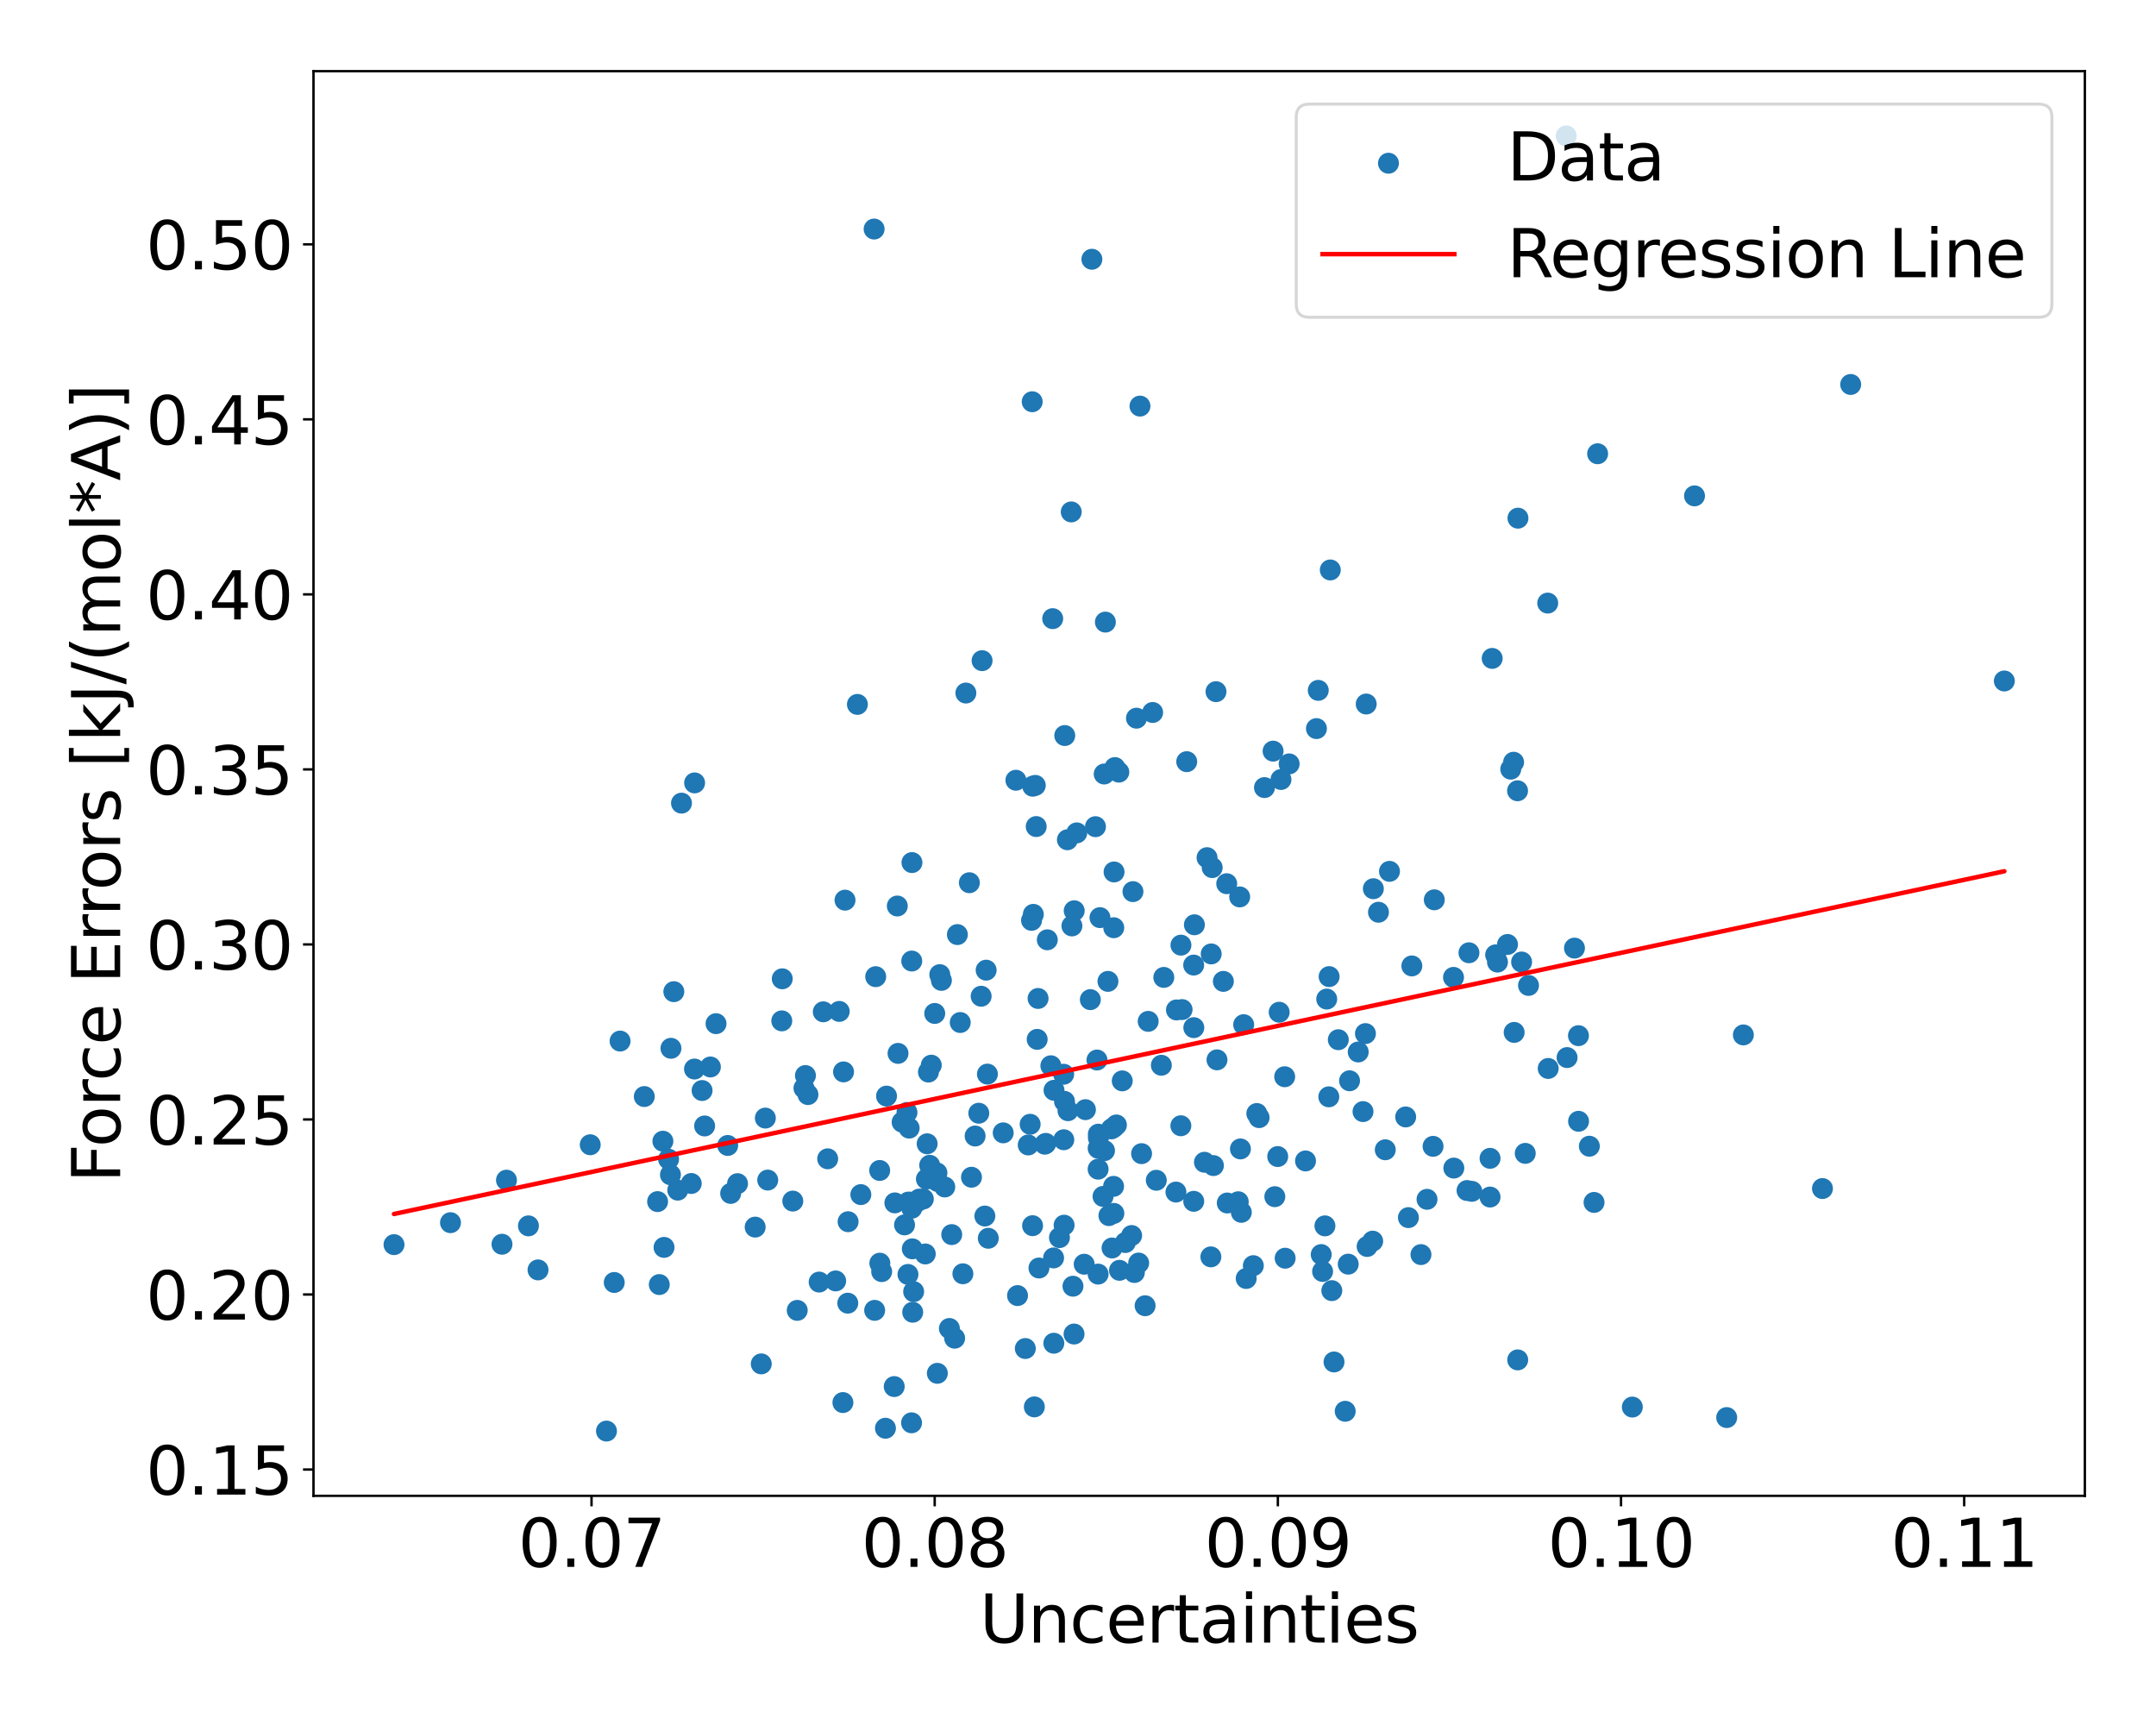 <?xml version="1.0" encoding="utf-8" standalone="no"?>
<!DOCTYPE svg PUBLIC "-//W3C//DTD SVG 1.1//EN"
  "http://www.w3.org/Graphics/SVG/1.1/DTD/svg11.dtd">
<svg xmlns:xlink="http://www.w3.org/1999/xlink" width="720pt" height="576pt" viewBox="0 0 720 576" xmlns="http://www.w3.org/2000/svg" version="1.1">
 <defs>
  <style type="text/css">*{stroke-linejoin: round; stroke-linecap: butt}</style>
 </defs>
 <g id="figure_1">
  <g id="patch_1">
   <path d="M 0 576 
L 720 576 
L 720 0 
L 0 0 
z
" style="fill: #ffffff"/>
  </g>
  <g id="axes_1">
   <g id="patch_2">
    <path d="M 104.69 499.48 
L 696.24 499.48 
L 696.24 23.76 
L 104.69 23.76 
z
" style="fill: #ffffff"/>
   </g>
   <g id="PathCollection_1">
    <defs>
     <path id="me9b51598b0" d="M 0 3 
C 0.796 3 1.559 2.684 2.121 2.121 
C 2.684 1.559 3 0.796 3 0 
C 3 -0.796 2.684 -1.559 2.121 -2.121 
C 1.559 -2.684 0.796 -3 0 -3 
C -0.796 -3 -1.559 -2.684 -2.121 -2.121 
C -2.684 -1.559 -3 -0.796 -3 0 
C -3 0.796 -2.684 1.559 -2.121 2.121 
C -1.559 2.684 -0.796 3 0 3 
z
" style="stroke: #1f77b4"/>
    </defs>
    <g clip-path="url(#p1fabcf90d8)">
     <use xlink:href="#me9b51598b0" x="223.898" y="392.262" style="fill: #1f77b4; stroke: #1f77b4"/>
     <use xlink:href="#me9b51598b0" x="339.26" y="260.534" style="fill: #1f77b4; stroke: #1f77b4"/>
     <use xlink:href="#me9b51598b0" x="295.697" y="476.909" style="fill: #1f77b4; stroke: #1f77b4"/>
     <use xlink:href="#me9b51598b0" x="387.834" y="355.704" style="fill: #1f77b4; stroke: #1f77b4"/>
     <use xlink:href="#me9b51598b0" x="398.631" y="322.253" style="fill: #1f77b4; stroke: #1f77b4"/>
     <use xlink:href="#me9b51598b0" x="281.702" y="357.919" style="fill: #1f77b4; stroke: #1f77b4"/>
     <use xlink:href="#me9b51598b0" x="455.182" y="371.178" style="fill: #1f77b4; stroke: #1f77b4"/>
     <use xlink:href="#me9b51598b0" x="485.405" y="326.358" style="fill: #1f77b4; stroke: #1f77b4"/>
     <use xlink:href="#me9b51598b0" x="453.58" y="351.27" style="fill: #1f77b4; stroke: #1f77b4"/>
     <use xlink:href="#me9b51598b0" x="304.551" y="288.027" style="fill: #1f77b4; stroke: #1f77b4"/>
     <use xlink:href="#me9b51598b0" x="276.404" y="386.942" style="fill: #1f77b4; stroke: #1f77b4"/>
     <use xlink:href="#me9b51598b0" x="281.49" y="468.334" style="fill: #1f77b4; stroke: #1f77b4"/>
     <use xlink:href="#me9b51598b0" x="344.831" y="409.273" style="fill: #1f77b4; stroke: #1f77b4"/>
     <use xlink:href="#me9b51598b0" x="283.119" y="435.145" style="fill: #1f77b4; stroke: #1f77b4"/>
     <use xlink:href="#me9b51598b0" x="425.729" y="399.586" style="fill: #1f77b4; stroke: #1f77b4"/>
     <use xlink:href="#me9b51598b0" x="362.063" y="422.142" style="fill: #1f77b4; stroke: #1f77b4"/>
     <use xlink:href="#me9b51598b0" x="409.663" y="295.08" style="fill: #1f77b4; stroke: #1f77b4"/>
     <use xlink:href="#me9b51598b0" x="304.417" y="475.096" style="fill: #1f77b4; stroke: #1f77b4"/>
     <use xlink:href="#me9b51598b0" x="237.242" y="356.277" style="fill: #1f77b4; stroke: #1f77b4"/>
     <use xlink:href="#me9b51598b0" x="409.845" y="401.697" style="fill: #1f77b4; stroke: #1f77b4"/>
     <use xlink:href="#me9b51598b0" x="234.464" y="364.141" style="fill: #1f77b4; stroke: #1f77b4"/>
     <use xlink:href="#me9b51598b0" x="371.941" y="309.78" style="fill: #1f77b4; stroke: #1f77b4"/>
     <use xlink:href="#me9b51598b0" x="221.377" y="381.065" style="fill: #1f77b4; stroke: #1f77b4"/>
     <use xlink:href="#me9b51598b0" x="306.958" y="400.395" style="fill: #1f77b4; stroke: #1f77b4"/>
     <use xlink:href="#me9b51598b0" x="304.797" y="438.174" style="fill: #1f77b4; stroke: #1f77b4"/>
     <use xlink:href="#me9b51598b0" x="311.001" y="355.679" style="fill: #1f77b4; stroke: #1f77b4"/>
     <use xlink:href="#me9b51598b0" x="364.639" y="86.568" style="fill: #1f77b4; stroke: #1f77b4"/>
     <use xlink:href="#me9b51598b0" x="150.444" y="408.267" style="fill: #1f77b4; stroke: #1f77b4"/>
     <use xlink:href="#me9b51598b0" x="460.344" y="304.61" style="fill: #1f77b4; stroke: #1f77b4"/>
     <use xlink:href="#me9b51598b0" x="303.213" y="425.549" style="fill: #1f77b4; stroke: #1f77b4"/>
     <use xlink:href="#me9b51598b0" x="366.72" y="425.437" style="fill: #1f77b4; stroke: #1f77b4"/>
     <use xlink:href="#me9b51598b0" x="503.431" y="315.37" style="fill: #1f77b4; stroke: #1f77b4"/>
     <use xlink:href="#me9b51598b0" x="328.895" y="406.051" style="fill: #1f77b4; stroke: #1f77b4"/>
     <use xlink:href="#me9b51598b0" x="315.509" y="396.35" style="fill: #1f77b4; stroke: #1f77b4"/>
     <use xlink:href="#me9b51598b0" x="254.227" y="455.419" style="fill: #1f77b4; stroke: #1f77b4"/>
     <use xlink:href="#me9b51598b0" x="396.31" y="254.331" style="fill: #1f77b4; stroke: #1f77b4"/>
     <use xlink:href="#me9b51598b0" x="269.819" y="365.493" style="fill: #1f77b4; stroke: #1f77b4"/>
     <use xlink:href="#me9b51598b0" x="282.197" y="300.574" style="fill: #1f77b4; stroke: #1f77b4"/>
     <use xlink:href="#me9b51598b0" x="296.06" y="366.003" style="fill: #1f77b4; stroke: #1f77b4"/>
     <use xlink:href="#me9b51598b0" x="268.482" y="363.343" style="fill: #1f77b4; stroke: #1f77b4"/>
     <use xlink:href="#me9b51598b0" x="357.745" y="170.935" style="fill: #1f77b4; stroke: #1f77b4"/>
     <use xlink:href="#me9b51598b0" x="345.077" y="305.314" style="fill: #1f77b4; stroke: #1f77b4"/>
     <use xlink:href="#me9b51598b0" x="370" y="327.694" style="fill: #1f77b4; stroke: #1f77b4"/>
     <use xlink:href="#me9b51598b0" x="255.591" y="373.344" style="fill: #1f77b4; stroke: #1f77b4"/>
     <use xlink:href="#me9b51598b0" x="374.777" y="360.916" style="fill: #1f77b4; stroke: #1f77b4"/>
     <use xlink:href="#me9b51598b0" x="527.164" y="374.414" style="fill: #1f77b4; stroke: #1f77b4"/>
     <use xlink:href="#me9b51598b0" x="319.718" y="312.067" style="fill: #1f77b4; stroke: #1f77b4"/>
     <use xlink:href="#me9b51598b0" x="342.406" y="450.29" style="fill: #1f77b4; stroke: #1f77b4"/>
     <use xlink:href="#me9b51598b0" x="449.235" y="471.245" style="fill: #1f77b4; stroke: #1f77b4"/>
     <use xlink:href="#me9b51598b0" x="430.513" y="255.075" style="fill: #1f77b4; stroke: #1f77b4"/>
     <use xlink:href="#me9b51598b0" x="355.36" y="409.105" style="fill: #1f77b4; stroke: #1f77b4"/>
     <use xlink:href="#me9b51598b0" x="264.755" y="401.058" style="fill: #1f77b4; stroke: #1f77b4"/>
     <use xlink:href="#me9b51598b0" x="532.335" y="401.506" style="fill: #1f77b4; stroke: #1f77b4"/>
     <use xlink:href="#me9b51598b0" x="292.44" y="326.123" style="fill: #1f77b4; stroke: #1f77b4"/>
     <use xlink:href="#me9b51598b0" x="450.244" y="422.118" style="fill: #1f77b4; stroke: #1f77b4"/>
     <use xlink:href="#me9b51598b0" x="527.126" y="345.822" style="fill: #1f77b4; stroke: #1f77b4"/>
     <use xlink:href="#me9b51598b0" x="349.248" y="381.792" style="fill: #1f77b4; stroke: #1f77b4"/>
     <use xlink:href="#me9b51598b0" x="230.847" y="395.185" style="fill: #1f77b4; stroke: #1f77b4"/>
     <use xlink:href="#me9b51598b0" x="406.084" y="230.959" style="fill: #1f77b4; stroke: #1f77b4"/>
     <use xlink:href="#me9b51598b0" x="366.719" y="390.403" style="fill: #1f77b4; stroke: #1f77b4"/>
     <use xlink:href="#me9b51598b0" x="309" y="418.715" style="fill: #1f77b4; stroke: #1f77b4"/>
     <use xlink:href="#me9b51598b0" x="394.759" y="337.112" style="fill: #1f77b4; stroke: #1f77b4"/>
     <use xlink:href="#me9b51598b0" x="398.675" y="343.145" style="fill: #1f77b4; stroke: #1f77b4"/>
     <use xlink:href="#me9b51598b0" x="303.614" y="376.692" style="fill: #1f77b4; stroke: #1f77b4"/>
     <use xlink:href="#me9b51598b0" x="404.812" y="289.706" style="fill: #1f77b4; stroke: #1f77b4"/>
     <use xlink:href="#me9b51598b0" x="261.079" y="340.879" style="fill: #1f77b4; stroke: #1f77b4"/>
     <use xlink:href="#me9b51598b0" x="304.664" y="416.999" style="fill: #1f77b4; stroke: #1f77b4"/>
     <use xlink:href="#me9b51598b0" x="356.458" y="280.408" style="fill: #1f77b4; stroke: #1f77b4"/>
     <use xlink:href="#me9b51598b0" x="398.649" y="401.133" style="fill: #1f77b4; stroke: #1f77b4"/>
     <use xlink:href="#me9b51598b0" x="355.578" y="245.607" style="fill: #1f77b4; stroke: #1f77b4"/>
     <use xlink:href="#me9b51598b0" x="523.328" y="353.138" style="fill: #1f77b4; stroke: #1f77b4"/>
     <use xlink:href="#me9b51598b0" x="392.711" y="398.047" style="fill: #1f77b4; stroke: #1f77b4"/>
     <use xlink:href="#me9b51598b0" x="309.375" y="393.701" style="fill: #1f77b4; stroke: #1f77b4"/>
     <use xlink:href="#me9b51598b0" x="371.978" y="405.17" style="fill: #1f77b4; stroke: #1f77b4"/>
     <use xlink:href="#me9b51598b0" x="464.023" y="290.954" style="fill: #1f77b4; stroke: #1f77b4"/>
     <use xlink:href="#me9b51598b0" x="243.024" y="382.483" style="fill: #1f77b4; stroke: #1f77b4"/>
     <use xlink:href="#me9b51598b0" x="365.839" y="276.037" style="fill: #1f77b4; stroke: #1f77b4"/>
     <use xlink:href="#me9b51598b0" x="329.747" y="358.657" style="fill: #1f77b4; stroke: #1f77b4"/>
     <use xlink:href="#me9b51598b0" x="287.478" y="398.894" style="fill: #1f77b4; stroke: #1f77b4"/>
     <use xlink:href="#me9b51598b0" x="312.896" y="391.654" style="fill: #1f77b4; stroke: #1f77b4"/>
     <use xlink:href="#me9b51598b0" x="408.543" y="327.695" style="fill: #1f77b4; stroke: #1f77b4"/>
     <use xlink:href="#me9b51598b0" x="426.694" y="386.186" style="fill: #1f77b4; stroke: #1f77b4"/>
     <use xlink:href="#me9b51598b0" x="304.497" y="403.446" style="fill: #1f77b4; stroke: #1f77b4"/>
     <use xlink:href="#me9b51598b0" x="358.735" y="304.116" style="fill: #1f77b4; stroke: #1f77b4"/>
     <use xlink:href="#me9b51598b0" x="293.774" y="390.832" style="fill: #1f77b4; stroke: #1f77b4"/>
     <use xlink:href="#me9b51598b0" x="330.042" y="413.477" style="fill: #1f77b4; stroke: #1f77b4"/>
     <use xlink:href="#me9b51598b0" x="373.854" y="424.175" style="fill: #1f77b4; stroke: #1f77b4"/>
     <use xlink:href="#me9b51598b0" x="462.615" y="383.926" style="fill: #1f77b4; stroke: #1f77b4"/>
     <use xlink:href="#me9b51598b0" x="500.09" y="321.256" style="fill: #1f77b4; stroke: #1f77b4"/>
     <use xlink:href="#me9b51598b0" x="414.543" y="404.814" style="fill: #1f77b4; stroke: #1f77b4"/>
     <use xlink:href="#me9b51598b0" x="427.187" y="337.995" style="fill: #1f77b4; stroke: #1f77b4"/>
     <use xlink:href="#me9b51598b0" x="345.42" y="469.777" style="fill: #1f77b4; stroke: #1f77b4"/>
     <use xlink:href="#me9b51598b0" x="335.024" y="378.27" style="fill: #1f77b4; stroke: #1f77b4"/>
     <use xlink:href="#me9b51598b0" x="366.792" y="378.712" style="fill: #1f77b4; stroke: #1f77b4"/>
     <use xlink:href="#me9b51598b0" x="384.925" y="237.906" style="fill: #1f77b4; stroke: #1f77b4"/>
     <use xlink:href="#me9b51598b0" x="344.485" y="307.318" style="fill: #1f77b4; stroke: #1f77b4"/>
     <use xlink:href="#me9b51598b0" x="369.145" y="207.729" style="fill: #1f77b4; stroke: #1f77b4"/>
     <use xlink:href="#me9b51598b0" x="418.554" y="422.622" style="fill: #1f77b4; stroke: #1f77b4"/>
     <use xlink:href="#me9b51598b0" x="382.414" y="436.003" style="fill: #1f77b4; stroke: #1f77b4"/>
     <use xlink:href="#me9b51598b0" x="380.257" y="421.747" style="fill: #1f77b4; stroke: #1f77b4"/>
     <use xlink:href="#me9b51598b0" x="618.04" y="128.381" style="fill: #1f77b4; stroke: #1f77b4"/>
     <use xlink:href="#me9b51598b0" x="497.603" y="386.781" style="fill: #1f77b4; stroke: #1f77b4"/>
     <use xlink:href="#me9b51598b0" x="362.483" y="370.527" style="fill: #1f77b4; stroke: #1f77b4"/>
     <use xlink:href="#me9b51598b0" x="422.273" y="262.983" style="fill: #1f77b4; stroke: #1f77b4"/>
     <use xlink:href="#me9b51598b0" x="413.514" y="401.279" style="fill: #1f77b4; stroke: #1f77b4"/>
     <use xlink:href="#me9b51598b0" x="425.152" y="250.812" style="fill: #1f77b4; stroke: #1f77b4"/>
     <use xlink:href="#me9b51598b0" x="314.384" y="327.363" style="fill: #1f77b4; stroke: #1f77b4"/>
     <use xlink:href="#me9b51598b0" x="371.984" y="376.44" style="fill: #1f77b4; stroke: #1f77b4"/>
     <use xlink:href="#me9b51598b0" x="357.967" y="309.176" style="fill: #1f77b4; stroke: #1f77b4"/>
     <use xlink:href="#me9b51598b0" x="304.114" y="401.437" style="fill: #1f77b4; stroke: #1f77b4"/>
     <use xlink:href="#me9b51598b0" x="413.996" y="299.491" style="fill: #1f77b4; stroke: #1f77b4"/>
     <use xlink:href="#me9b51598b0" x="291.914" y="76.479" style="fill: #1f77b4; stroke: #1f77b4"/>
     <use xlink:href="#me9b51598b0" x="442.462" y="409.334" style="fill: #1f77b4; stroke: #1f77b4"/>
     <use xlink:href="#me9b51598b0" x="576.634" y="473.342" style="fill: #1f77b4; stroke: #1f77b4"/>
     <use xlink:href="#me9b51598b0" x="372.043" y="291.157" style="fill: #1f77b4; stroke: #1f77b4"/>
     <use xlink:href="#me9b51598b0" x="224.068" y="350.041" style="fill: #1f77b4; stroke: #1f77b4"/>
     <use xlink:href="#me9b51598b0" x="167.643" y="415.467" style="fill: #1f77b4; stroke: #1f77b4"/>
     <use xlink:href="#me9b51598b0" x="371.157" y="376.953" style="fill: #1f77b4; stroke: #1f77b4"/>
     <use xlink:href="#me9b51598b0" x="441.683" y="424.553" style="fill: #1f77b4; stroke: #1f77b4"/>
     <use xlink:href="#me9b51598b0" x="345.74" y="262.248" style="fill: #1f77b4; stroke: #1f77b4"/>
     <use xlink:href="#me9b51598b0" x="523.04" y="45.384" style="fill: #1f77b4; stroke: #1f77b4"/>
     <use xlink:href="#me9b51598b0" x="471.486" y="322.533" style="fill: #1f77b4; stroke: #1f77b4"/>
     <use xlink:href="#me9b51598b0" x="310.473" y="389.101" style="fill: #1f77b4; stroke: #1f77b4"/>
     <use xlink:href="#me9b51598b0" x="380.7" y="135.599" style="fill: #1f77b4; stroke: #1f77b4"/>
     <use xlink:href="#me9b51598b0" x="349.75" y="313.815" style="fill: #1f77b4; stroke: #1f77b4"/>
     <use xlink:href="#me9b51598b0" x="197.109" y="382.25" style="fill: #1f77b4; stroke: #1f77b4"/>
     <use xlink:href="#me9b51598b0" x="530.768" y="382.737" style="fill: #1f77b4; stroke: #1f77b4"/>
     <use xlink:href="#me9b51598b0" x="329.329" y="323.95" style="fill: #1f77b4; stroke: #1f77b4"/>
     <use xlink:href="#me9b51598b0" x="388.654" y="326.368" style="fill: #1f77b4; stroke: #1f77b4"/>
     <use xlink:href="#me9b51598b0" x="443.756" y="366.245" style="fill: #1f77b4; stroke: #1f77b4"/>
     <use xlink:href="#me9b51598b0" x="456.25" y="235.082" style="fill: #1f77b4; stroke: #1f77b4"/>
     <use xlink:href="#me9b51598b0" x="268.981" y="359.136" style="fill: #1f77b4; stroke: #1f77b4"/>
     <use xlink:href="#me9b51598b0" x="351.848" y="420.037" style="fill: #1f77b4; stroke: #1f77b4"/>
     <use xlink:href="#me9b51598b0" x="299.9" y="351.74" style="fill: #1f77b4; stroke: #1f77b4"/>
     <use xlink:href="#me9b51598b0" x="456.556" y="416.216" style="fill: #1f77b4; stroke: #1f77b4"/>
     <use xlink:href="#me9b51598b0" x="305.113" y="431.291" style="fill: #1f77b4; stroke: #1f77b4"/>
     <use xlink:href="#me9b51598b0" x="490.561" y="318.145" style="fill: #1f77b4; stroke: #1f77b4"/>
     <use xlink:href="#me9b51598b0" x="294.437" y="424.609" style="fill: #1f77b4; stroke: #1f77b4"/>
     <use xlink:href="#me9b51598b0" x="325.643" y="379.334" style="fill: #1f77b4; stroke: #1f77b4"/>
     <use xlink:href="#me9b51598b0" x="205.125" y="428.234" style="fill: #1f77b4; stroke: #1f77b4"/>
     <use xlink:href="#me9b51598b0" x="378.823" y="424.907" style="fill: #1f77b4; stroke: #1f77b4"/>
     <use xlink:href="#me9b51598b0" x="239.123" y="341.814" style="fill: #1f77b4; stroke: #1f77b4"/>
     <use xlink:href="#me9b51598b0" x="231.965" y="261.419" style="fill: #1f77b4; stroke: #1f77b4"/>
     <use xlink:href="#me9b51598b0" x="441.226" y="418.914" style="fill: #1f77b4; stroke: #1f77b4"/>
     <use xlink:href="#me9b51598b0" x="346.044" y="275.998" style="fill: #1f77b4; stroke: #1f77b4"/>
     <use xlink:href="#me9b51598b0" x="244.006" y="398.497" style="fill: #1f77b4; stroke: #1f77b4"/>
     <use xlink:href="#me9b51598b0" x="506.926" y="173.023" style="fill: #1f77b4; stroke: #1f77b4"/>
     <use xlink:href="#me9b51598b0" x="286.33" y="235.208" style="fill: #1f77b4; stroke: #1f77b4"/>
     <use xlink:href="#me9b51598b0" x="302.889" y="371.466" style="fill: #1f77b4; stroke: #1f77b4"/>
     <use xlink:href="#me9b51598b0" x="298.839" y="401.661" style="fill: #1f77b4; stroke: #1f77b4"/>
     <use xlink:href="#me9b51598b0" x="446.929" y="347.175" style="fill: #1f77b4; stroke: #1f77b4"/>
     <use xlink:href="#me9b51598b0" x="317.828" y="412.247" style="fill: #1f77b4; stroke: #1f77b4"/>
     <use xlink:href="#me9b51598b0" x="450.684" y="360.887" style="fill: #1f77b4; stroke: #1f77b4"/>
     <use xlink:href="#me9b51598b0" x="356.655" y="370.879" style="fill: #1f77b4; stroke: #1f77b4"/>
     <use xlink:href="#me9b51598b0" x="378.352" y="297.725" style="fill: #1f77b4; stroke: #1f77b4"/>
     <use xlink:href="#me9b51598b0" x="474.535" y="418.926" style="fill: #1f77b4; stroke: #1f77b4"/>
     <use xlink:href="#me9b51598b0" x="444.762" y="430.958" style="fill: #1f77b4; stroke: #1f77b4"/>
     <use xlink:href="#me9b51598b0" x="327.967" y="220.604" style="fill: #1f77b4; stroke: #1f77b4"/>
     <use xlink:href="#me9b51598b0" x="458.411" y="414.434" style="fill: #1f77b4; stroke: #1f77b4"/>
     <use xlink:href="#me9b51598b0" x="429.021" y="359.535" style="fill: #1f77b4; stroke: #1f77b4"/>
     <use xlink:href="#me9b51598b0" x="273.556" y="428.101" style="fill: #1f77b4; stroke: #1f77b4"/>
     <use xlink:href="#me9b51598b0" x="301.266" y="374.701" style="fill: #1f77b4; stroke: #1f77b4"/>
     <use xlink:href="#me9b51598b0" x="355.491" y="367.767" style="fill: #1f77b4; stroke: #1f77b4"/>
     <use xlink:href="#me9b51598b0" x="366.731" y="383.422" style="fill: #1f77b4; stroke: #1f77b4"/>
     <use xlink:href="#me9b51598b0" x="443.061" y="333.604" style="fill: #1f77b4; stroke: #1f77b4"/>
     <use xlink:href="#me9b51598b0" x="398.871" y="308.796" style="fill: #1f77b4; stroke: #1f77b4"/>
     <use xlink:href="#me9b51598b0" x="439.629" y="243.287" style="fill: #1f77b4; stroke: #1f77b4"/>
     <use xlink:href="#me9b51598b0" x="381.231" y="385.218" style="fill: #1f77b4; stroke: #1f77b4"/>
     <use xlink:href="#me9b51598b0" x="366.811" y="379.953" style="fill: #1f77b4; stroke: #1f77b4"/>
     <use xlink:href="#me9b51598b0" x="379.526" y="239.813" style="fill: #1f77b4; stroke: #1f77b4"/>
     <use xlink:href="#me9b51598b0" x="364.122" y="333.791" style="fill: #1f77b4; stroke: #1f77b4"/>
     <use xlink:href="#me9b51598b0" x="415.328" y="342.15" style="fill: #1f77b4; stroke: #1f77b4"/>
     <use xlink:href="#me9b51598b0" x="608.611" y="396.872" style="fill: #1f77b4; stroke: #1f77b4"/>
     <use xlink:href="#me9b51598b0" x="545.12" y="469.838" style="fill: #1f77b4; stroke: #1f77b4"/>
     <use xlink:href="#me9b51598b0" x="231.926" y="356.962" style="fill: #1f77b4; stroke: #1f77b4"/>
     <use xlink:href="#me9b51598b0" x="351.99" y="364.061" style="fill: #1f77b4; stroke: #1f77b4"/>
     <use xlink:href="#me9b51598b0" x="383.44" y="341.048" style="fill: #1f77b4; stroke: #1f77b4"/>
     <use xlink:href="#me9b51598b0" x="308.351" y="400.357" style="fill: #1f77b4; stroke: #1f77b4"/>
     <use xlink:href="#me9b51598b0" x="346.962" y="423.406" style="fill: #1f77b4; stroke: #1f77b4"/>
     <use xlink:href="#me9b51598b0" x="358.32" y="429.482" style="fill: #1f77b4; stroke: #1f77b4"/>
     <use xlink:href="#me9b51598b0" x="525.801" y="316.588" style="fill: #1f77b4; stroke: #1f77b4"/>
     <use xlink:href="#me9b51598b0" x="533.53" y="151.514" style="fill: #1f77b4; stroke: #1f77b4"/>
     <use xlink:href="#me9b51598b0" x="368.362" y="399.496" style="fill: #1f77b4; stroke: #1f77b4"/>
     <use xlink:href="#me9b51598b0" x="440.236" y="230.521" style="fill: #1f77b4; stroke: #1f77b4"/>
     <use xlink:href="#me9b51598b0" x="353.81" y="413.255" style="fill: #1f77b4; stroke: #1f77b4"/>
     <use xlink:href="#me9b51598b0" x="392.876" y="337.23" style="fill: #1f77b4; stroke: #1f77b4"/>
     <use xlink:href="#me9b51598b0" x="313.028" y="458.568" style="fill: #1f77b4; stroke: #1f77b4"/>
     <use xlink:href="#me9b51598b0" x="246.3" y="395.237" style="fill: #1f77b4; stroke: #1f77b4"/>
     <use xlink:href="#me9b51598b0" x="517.026" y="356.772" style="fill: #1f77b4; stroke: #1f77b4"/>
     <use xlink:href="#me9b51598b0" x="372.83" y="375.637" style="fill: #1f77b4; stroke: #1f77b4"/>
     <use xlink:href="#me9b51598b0" x="443.864" y="326.102" style="fill: #1f77b4; stroke: #1f77b4"/>
     <use xlink:href="#me9b51598b0" x="458.635" y="296.755" style="fill: #1f77b4; stroke: #1f77b4"/>
     <use xlink:href="#me9b51598b0" x="419.713" y="371.815" style="fill: #1f77b4; stroke: #1f77b4"/>
     <use xlink:href="#me9b51598b0" x="321.556" y="425.329" style="fill: #1f77b4; stroke: #1f77b4"/>
     <use xlink:href="#me9b51598b0" x="223.277" y="387.07" style="fill: #1f77b4; stroke: #1f77b4"/>
     <use xlink:href="#me9b51598b0" x="344.883" y="262.529" style="fill: #1f77b4; stroke: #1f77b4"/>
     <use xlink:href="#me9b51598b0" x="516.863" y="201.382" style="fill: #1f77b4; stroke: #1f77b4"/>
     <use xlink:href="#me9b51598b0" x="405.224" y="389.201" style="fill: #1f77b4; stroke: #1f77b4"/>
     <use xlink:href="#me9b51598b0" x="368.747" y="258.45" style="fill: #1f77b4; stroke: #1f77b4"/>
     <use xlink:href="#me9b51598b0" x="225.026" y="331.132" style="fill: #1f77b4; stroke: #1f77b4"/>
     <use xlink:href="#me9b51598b0" x="302.074" y="409.008" style="fill: #1f77b4; stroke: #1f77b4"/>
     <use xlink:href="#me9b51598b0" x="339.806" y="432.611" style="fill: #1f77b4; stroke: #1f77b4"/>
     <use xlink:href="#me9b51598b0" x="327.657" y="332.657" style="fill: #1f77b4; stroke: #1f77b4"/>
     <use xlink:href="#me9b51598b0" x="498.32" y="219.847" style="fill: #1f77b4; stroke: #1f77b4"/>
     <use xlink:href="#me9b51598b0" x="371.879" y="396.14" style="fill: #1f77b4; stroke: #1f77b4"/>
     <use xlink:href="#me9b51598b0" x="313.068" y="394.488" style="fill: #1f77b4; stroke: #1f77b4"/>
     <use xlink:href="#me9b51598b0" x="350.934" y="355.872" style="fill: #1f77b4; stroke: #1f77b4"/>
     <use xlink:href="#me9b51598b0" x="346.668" y="333.399" style="fill: #1f77b4; stroke: #1f77b4"/>
     <use xlink:href="#me9b51598b0" x="358.681" y="445.451" style="fill: #1f77b4; stroke: #1f77b4"/>
     <use xlink:href="#me9b51598b0" x="478.982" y="300.459" style="fill: #1f77b4; stroke: #1f77b4"/>
     <use xlink:href="#me9b51598b0" x="367.335" y="306.408" style="fill: #1f77b4; stroke: #1f77b4"/>
     <use xlink:href="#me9b51598b0" x="491.528" y="397.801" style="fill: #1f77b4; stroke: #1f77b4"/>
     <use xlink:href="#me9b51598b0" x="304.481" y="320.903" style="fill: #1f77b4; stroke: #1f77b4"/>
     <use xlink:href="#me9b51598b0" x="445.499" y="454.779" style="fill: #1f77b4; stroke: #1f77b4"/>
     <use xlink:href="#me9b51598b0" x="310.05" y="357.977" style="fill: #1f77b4; stroke: #1f77b4"/>
     <use xlink:href="#me9b51598b0" x="504.521" y="256.834" style="fill: #1f77b4; stroke: #1f77b4"/>
     <use xlink:href="#me9b51598b0" x="355.216" y="358.705" style="fill: #1f77b4; stroke: #1f77b4"/>
     <use xlink:href="#me9b51598b0" x="455.991" y="345.131" style="fill: #1f77b4; stroke: #1f77b4"/>
     <use xlink:href="#me9b51598b0" x="366.34" y="353.954" style="fill: #1f77b4; stroke: #1f77b4"/>
     <use xlink:href="#me9b51598b0" x="235.307" y="375.975" style="fill: #1f77b4; stroke: #1f77b4"/>
     <use xlink:href="#me9b51598b0" x="322.554" y="231.417" style="fill: #1f77b4; stroke: #1f77b4"/>
     <use xlink:href="#me9b51598b0" x="505.468" y="254.522" style="fill: #1f77b4; stroke: #1f77b4"/>
     <use xlink:href="#me9b51598b0" x="371.372" y="416.72" style="fill: #1f77b4; stroke: #1f77b4"/>
     <use xlink:href="#me9b51598b0" x="355.256" y="380.578" style="fill: #1f77b4; stroke: #1f77b4"/>
     <use xlink:href="#me9b51598b0" x="499.473" y="318.836" style="fill: #1f77b4; stroke: #1f77b4"/>
     <use xlink:href="#me9b51598b0" x="394.349" y="375.906" style="fill: #1f77b4; stroke: #1f77b4"/>
     <use xlink:href="#me9b51598b0" x="509.361" y="385.125" style="fill: #1f77b4; stroke: #1f77b4"/>
     <use xlink:href="#me9b51598b0" x="669.351" y="227.389" style="fill: #1f77b4; stroke: #1f77b4"/>
     <use xlink:href="#me9b51598b0" x="351.549" y="206.574" style="fill: #1f77b4; stroke: #1f77b4"/>
     <use xlink:href="#me9b51598b0" x="386.152" y="394.108" style="fill: #1f77b4; stroke: #1f77b4"/>
     <use xlink:href="#me9b51598b0" x="343.376" y="382.316" style="fill: #1f77b4; stroke: #1f77b4"/>
     <use xlink:href="#me9b51598b0" x="373.636" y="257.829" style="fill: #1f77b4; stroke: #1f77b4"/>
     <use xlink:href="#me9b51598b0" x="505.653" y="344.737" style="fill: #1f77b4; stroke: #1f77b4"/>
     <use xlink:href="#me9b51598b0" x="497.603" y="399.711" style="fill: #1f77b4; stroke: #1f77b4"/>
     <use xlink:href="#me9b51598b0" x="292.092" y="437.544" style="fill: #1f77b4; stroke: #1f77b4"/>
     <use xlink:href="#me9b51598b0" x="306.41" y="401.193" style="fill: #1f77b4; stroke: #1f77b4"/>
     <use xlink:href="#me9b51598b0" x="283.222" y="407.947" style="fill: #1f77b4; stroke: #1f77b4"/>
     <use xlink:href="#me9b51598b0" x="293.823" y="421.795" style="fill: #1f77b4; stroke: #1f77b4"/>
     <use xlink:href="#me9b51598b0" x="299.656" y="302.529" style="fill: #1f77b4; stroke: #1f77b4"/>
     <use xlink:href="#me9b51598b0" x="227.586" y="268.179" style="fill: #1f77b4; stroke: #1f77b4"/>
     <use xlink:href="#me9b51598b0" x="506.842" y="454.086" style="fill: #1f77b4; stroke: #1f77b4"/>
     <use xlink:href="#me9b51598b0" x="309.622" y="381.926" style="fill: #1f77b4; stroke: #1f77b4"/>
     <use xlink:href="#me9b51598b0" x="375.81" y="414.898" style="fill: #1f77b4; stroke: #1f77b4"/>
     <use xlink:href="#me9b51598b0" x="312.157" y="338.402" style="fill: #1f77b4; stroke: #1f77b4"/>
     <use xlink:href="#me9b51598b0" x="313.843" y="325.442" style="fill: #1f77b4; stroke: #1f77b4"/>
     <use xlink:href="#me9b51598b0" x="414.245" y="383.639" style="fill: #1f77b4; stroke: #1f77b4"/>
     <use xlink:href="#me9b51598b0" x="324.429" y="393.096" style="fill: #1f77b4; stroke: #1f77b4"/>
     <use xlink:href="#me9b51598b0" x="179.674" y="424.037" style="fill: #1f77b4; stroke: #1f77b4"/>
     <use xlink:href="#me9b51598b0" x="404.373" y="419.684" style="fill: #1f77b4; stroke: #1f77b4"/>
     <use xlink:href="#me9b51598b0" x="377.914" y="412.556" style="fill: #1f77b4; stroke: #1f77b4"/>
     <use xlink:href="#me9b51598b0" x="406.417" y="353.897" style="fill: #1f77b4; stroke: #1f77b4"/>
     <use xlink:href="#me9b51598b0" x="280.266" y="337.725" style="fill: #1f77b4; stroke: #1f77b4"/>
     <use xlink:href="#me9b51598b0" x="344.705" y="134.145" style="fill: #1f77b4; stroke: #1f77b4"/>
     <use xlink:href="#me9b51598b0" x="317.051" y="443.597" style="fill: #1f77b4; stroke: #1f77b4"/>
     <use xlink:href="#me9b51598b0" x="470.334" y="406.579" style="fill: #1f77b4; stroke: #1f77b4"/>
     <use xlink:href="#me9b51598b0" x="416.167" y="426.902" style="fill: #1f77b4; stroke: #1f77b4"/>
     <use xlink:href="#me9b51598b0" x="478.573" y="382.78" style="fill: #1f77b4; stroke: #1f77b4"/>
     <use xlink:href="#me9b51598b0" x="402.231" y="388.094" style="fill: #1f77b4; stroke: #1f77b4"/>
     <use xlink:href="#me9b51598b0" x="202.532" y="477.856" style="fill: #1f77b4; stroke: #1f77b4"/>
     <use xlink:href="#me9b51598b0" x="261.236" y="326.835" style="fill: #1f77b4; stroke: #1f77b4"/>
     <use xlink:href="#me9b51598b0" x="351.925" y="448.52" style="fill: #1f77b4; stroke: #1f77b4"/>
     <use xlink:href="#me9b51598b0" x="444.255" y="190.312" style="fill: #1f77b4; stroke: #1f77b4"/>
     <use xlink:href="#me9b51598b0" x="169.138" y="394.071" style="fill: #1f77b4; stroke: #1f77b4"/>
     <use xlink:href="#me9b51598b0" x="582.199" y="345.572" style="fill: #1f77b4; stroke: #1f77b4"/>
     <use xlink:href="#me9b51598b0" x="372.321" y="256.299" style="fill: #1f77b4; stroke: #1f77b4"/>
     <use xlink:href="#me9b51598b0" x="508.14" y="321.228" style="fill: #1f77b4; stroke: #1f77b4"/>
     <use xlink:href="#me9b51598b0" x="207.076" y="347.627" style="fill: #1f77b4; stroke: #1f77b4"/>
     <use xlink:href="#me9b51598b0" x="394.38" y="315.596" style="fill: #1f77b4; stroke: #1f77b4"/>
     <use xlink:href="#me9b51598b0" x="485.508" y="390.039" style="fill: #1f77b4; stroke: #1f77b4"/>
     <use xlink:href="#me9b51598b0" x="252.189" y="409.748" style="fill: #1f77b4; stroke: #1f77b4"/>
     <use xlink:href="#me9b51598b0" x="320.674" y="341.43" style="fill: #1f77b4; stroke: #1f77b4"/>
     <use xlink:href="#me9b51598b0" x="429.18" y="420.13" style="fill: #1f77b4; stroke: #1f77b4"/>
     <use xlink:href="#me9b51598b0" x="476.558" y="400.469" style="fill: #1f77b4; stroke: #1f77b4"/>
     <use xlink:href="#me9b51598b0" x="221.757" y="416.516" style="fill: #1f77b4; stroke: #1f77b4"/>
     <use xlink:href="#me9b51598b0" x="506.787" y="264.05" style="fill: #1f77b4; stroke: #1f77b4"/>
     <use xlink:href="#me9b51598b0" x="348.908" y="382.058" style="fill: #1f77b4; stroke: #1f77b4"/>
     <use xlink:href="#me9b51598b0" x="344.024" y="375.405" style="fill: #1f77b4; stroke: #1f77b4"/>
     <use xlink:href="#me9b51598b0" x="323.717" y="294.754" style="fill: #1f77b4; stroke: #1f77b4"/>
     <use xlink:href="#me9b51598b0" x="435.983" y="387.653" style="fill: #1f77b4; stroke: #1f77b4"/>
     <use xlink:href="#me9b51598b0" x="279.07" y="427.718" style="fill: #1f77b4; stroke: #1f77b4"/>
     <use xlink:href="#me9b51598b0" x="403.093" y="286.386" style="fill: #1f77b4; stroke: #1f77b4"/>
     <use xlink:href="#me9b51598b0" x="318.805" y="446.842" style="fill: #1f77b4; stroke: #1f77b4"/>
     <use xlink:href="#me9b51598b0" x="404.485" y="318.528" style="fill: #1f77b4; stroke: #1f77b4"/>
     <use xlink:href="#me9b51598b0" x="220.17" y="428.933" style="fill: #1f77b4; stroke: #1f77b4"/>
     <use xlink:href="#me9b51598b0" x="215.162" y="366.149" style="fill: #1f77b4; stroke: #1f77b4"/>
     <use xlink:href="#me9b51598b0" x="427.786" y="260.286" style="fill: #1f77b4; stroke: #1f77b4"/>
     <use xlink:href="#me9b51598b0" x="274.94" y="337.857" style="fill: #1f77b4; stroke: #1f77b4"/>
     <use xlink:href="#me9b51598b0" x="368.853" y="384.203" style="fill: #1f77b4; stroke: #1f77b4"/>
     <use xlink:href="#me9b51598b0" x="565.885" y="165.577" style="fill: #1f77b4; stroke: #1f77b4"/>
     <use xlink:href="#me9b51598b0" x="489.923" y="397.533" style="fill: #1f77b4; stroke: #1f77b4"/>
     <use xlink:href="#me9b51598b0" x="326.868" y="371.719" style="fill: #1f77b4; stroke: #1f77b4"/>
     <use xlink:href="#me9b51598b0" x="176.473" y="409.333" style="fill: #1f77b4; stroke: #1f77b4"/>
     <use xlink:href="#me9b51598b0" x="256.382" y="394.044" style="fill: #1f77b4; stroke: #1f77b4"/>
     <use xlink:href="#me9b51598b0" x="469.427" y="372.961" style="fill: #1f77b4; stroke: #1f77b4"/>
     <use xlink:href="#me9b51598b0" x="370.321" y="405.91" style="fill: #1f77b4; stroke: #1f77b4"/>
     <use xlink:href="#me9b51598b0" x="346.368" y="347.057" style="fill: #1f77b4; stroke: #1f77b4"/>
     <use xlink:href="#me9b51598b0" x="359.591" y="278.109" style="fill: #1f77b4; stroke: #1f77b4"/>
     <use xlink:href="#me9b51598b0" x="266.237" y="437.554" style="fill: #1f77b4; stroke: #1f77b4"/>
     <use xlink:href="#me9b51598b0" x="420.479" y="373.19" style="fill: #1f77b4; stroke: #1f77b4"/>
     <use xlink:href="#me9b51598b0" x="303.329" y="401.389" style="fill: #1f77b4; stroke: #1f77b4"/>
     <use xlink:href="#me9b51598b0" x="131.579" y="415.599" style="fill: #1f77b4; stroke: #1f77b4"/>
     <use xlink:href="#me9b51598b0" x="219.604" y="401.231" style="fill: #1f77b4; stroke: #1f77b4"/>
     <use xlink:href="#me9b51598b0" x="298.626" y="462.993" style="fill: #1f77b4; stroke: #1f77b4"/>
     <use xlink:href="#me9b51598b0" x="226.338" y="397.406" style="fill: #1f77b4; stroke: #1f77b4"/>
     <use xlink:href="#me9b51598b0" x="510.449" y="329.052" style="fill: #1f77b4; stroke: #1f77b4"/>
    </g>
   </g>
   <g id="matplotlib.axis_1">
    <g id="xtick_1">
     <g id="line2d_1">
      <defs>
       <path id="m424d6de447" d="M 0 0 
L 0 3.5 
" style="stroke: #000000; stroke-width: 0.8"/>
      </defs>
      <g>
       <use xlink:href="#m424d6de447" x="197.544" y="499.48" style="stroke: #000000; stroke-width: 0.8"/>
      </g>
     </g>
     <g id="text_1">
      <!-- 0.07 -->
      <g transform="translate(173.052 523.197) scale(0.22 -0.22)">
       <defs>
        <path id="DejaVuSans-30" d="M 2034 4250 
Q 1547 4250 1301 3770 
Q 1056 3291 1056 2328 
Q 1056 1369 1301 889 
Q 1547 409 2034 409 
Q 2525 409 2770 889 
Q 3016 1369 3016 2328 
Q 3016 3291 2770 3770 
Q 2525 4250 2034 4250 
z
M 2034 4750 
Q 2819 4750 3233 4129 
Q 3647 3509 3647 2328 
Q 3647 1150 3233 529 
Q 2819 -91 2034 -91 
Q 1250 -91 836 529 
Q 422 1150 422 2328 
Q 422 3509 836 4129 
Q 1250 4750 2034 4750 
z
" transform="scale(0.016)"/>
        <path id="DejaVuSans-2e" d="M 684 794 
L 1344 794 
L 1344 0 
L 684 0 
L 684 794 
z
" transform="scale(0.016)"/>
        <path id="DejaVuSans-37" d="M 525 4666 
L 3525 4666 
L 3525 4397 
L 1831 0 
L 1172 0 
L 2766 4134 
L 525 4134 
L 525 4666 
z
" transform="scale(0.016)"/>
       </defs>
       <use xlink:href="#DejaVuSans-30"/>
       <use xlink:href="#DejaVuSans-2e" x="63.623"/>
       <use xlink:href="#DejaVuSans-30" x="95.41"/>
       <use xlink:href="#DejaVuSans-37" x="159.033"/>
      </g>
     </g>
    </g>
    <g id="xtick_2">
     <g id="line2d_2">
      <g>
       <use xlink:href="#m424d6de447" x="312.144" y="499.48" style="stroke: #000000; stroke-width: 0.8"/>
      </g>
     </g>
     <g id="text_2">
      <!-- 0.08 -->
      <g transform="translate(287.652 523.197) scale(0.22 -0.22)">
       <defs>
        <path id="DejaVuSans-38" d="M 2034 2216 
Q 1584 2216 1326 1975 
Q 1069 1734 1069 1313 
Q 1069 891 1326 650 
Q 1584 409 2034 409 
Q 2484 409 2743 651 
Q 3003 894 3003 1313 
Q 3003 1734 2745 1975 
Q 2488 2216 2034 2216 
z
M 1403 2484 
Q 997 2584 770 2862 
Q 544 3141 544 3541 
Q 544 4100 942 4425 
Q 1341 4750 2034 4750 
Q 2731 4750 3128 4425 
Q 3525 4100 3525 3541 
Q 3525 3141 3298 2862 
Q 3072 2584 2669 2484 
Q 3125 2378 3379 2068 
Q 3634 1759 3634 1313 
Q 3634 634 3220 271 
Q 2806 -91 2034 -91 
Q 1263 -91 848 271 
Q 434 634 434 1313 
Q 434 1759 690 2068 
Q 947 2378 1403 2484 
z
M 1172 3481 
Q 1172 3119 1398 2916 
Q 1625 2713 2034 2713 
Q 2441 2713 2670 2916 
Q 2900 3119 2900 3481 
Q 2900 3844 2670 4047 
Q 2441 4250 2034 4250 
Q 1625 4250 1398 4047 
Q 1172 3844 1172 3481 
z
" transform="scale(0.016)"/>
       </defs>
       <use xlink:href="#DejaVuSans-30"/>
       <use xlink:href="#DejaVuSans-2e" x="63.623"/>
       <use xlink:href="#DejaVuSans-30" x="95.41"/>
       <use xlink:href="#DejaVuSans-38" x="159.033"/>
      </g>
     </g>
    </g>
    <g id="xtick_3">
     <g id="line2d_3">
      <g>
       <use xlink:href="#m424d6de447" x="426.744" y="499.48" style="stroke: #000000; stroke-width: 0.8"/>
      </g>
     </g>
     <g id="text_3">
      <!-- 0.09 -->
      <g transform="translate(402.252 523.197) scale(0.22 -0.22)">
       <defs>
        <path id="DejaVuSans-39" d="M 703 97 
L 703 672 
Q 941 559 1184 500 
Q 1428 441 1663 441 
Q 2288 441 2617 861 
Q 2947 1281 2994 2138 
Q 2813 1869 2534 1725 
Q 2256 1581 1919 1581 
Q 1219 1581 811 2004 
Q 403 2428 403 3163 
Q 403 3881 828 4315 
Q 1253 4750 1959 4750 
Q 2769 4750 3195 4129 
Q 3622 3509 3622 2328 
Q 3622 1225 3098 567 
Q 2575 -91 1691 -91 
Q 1453 -91 1209 -44 
Q 966 3 703 97 
z
M 1959 2075 
Q 2384 2075 2632 2365 
Q 2881 2656 2881 3163 
Q 2881 3666 2632 3958 
Q 2384 4250 1959 4250 
Q 1534 4250 1286 3958 
Q 1038 3666 1038 3163 
Q 1038 2656 1286 2365 
Q 1534 2075 1959 2075 
z
" transform="scale(0.016)"/>
       </defs>
       <use xlink:href="#DejaVuSans-30"/>
       <use xlink:href="#DejaVuSans-2e" x="63.623"/>
       <use xlink:href="#DejaVuSans-30" x="95.41"/>
       <use xlink:href="#DejaVuSans-39" x="159.033"/>
      </g>
     </g>
    </g>
    <g id="xtick_4">
     <g id="line2d_4">
      <g>
       <use xlink:href="#m424d6de447" x="541.344" y="499.48" style="stroke: #000000; stroke-width: 0.8"/>
      </g>
     </g>
     <g id="text_4">
      <!-- 0.10 -->
      <g transform="translate(516.852 523.197) scale(0.22 -0.22)">
       <defs>
        <path id="DejaVuSans-31" d="M 794 531 
L 1825 531 
L 1825 4091 
L 703 3866 
L 703 4441 
L 1819 4666 
L 2450 4666 
L 2450 531 
L 3481 531 
L 3481 0 
L 794 0 
L 794 531 
z
" transform="scale(0.016)"/>
       </defs>
       <use xlink:href="#DejaVuSans-30"/>
       <use xlink:href="#DejaVuSans-2e" x="63.623"/>
       <use xlink:href="#DejaVuSans-31" x="95.41"/>
       <use xlink:href="#DejaVuSans-30" x="159.033"/>
      </g>
     </g>
    </g>
    <g id="xtick_5">
     <g id="line2d_5">
      <g>
       <use xlink:href="#m424d6de447" x="655.944" y="499.48" style="stroke: #000000; stroke-width: 0.8"/>
      </g>
     </g>
     <g id="text_5">
      <!-- 0.11 -->
      <g transform="translate(631.451 523.197) scale(0.22 -0.22)">
       <use xlink:href="#DejaVuSans-30"/>
       <use xlink:href="#DejaVuSans-2e" x="63.623"/>
       <use xlink:href="#DejaVuSans-31" x="95.41"/>
       <use xlink:href="#DejaVuSans-31" x="159.033"/>
      </g>
     </g>
    </g>
    <g id="text_6">
     <!-- Uncertainties -->
     <g transform="translate(327.157 548.488) scale(0.22 -0.22)">
      <defs>
       <path id="DejaVuSans-55" d="M 556 4666 
L 1191 4666 
L 1191 1831 
Q 1191 1081 1462 751 
Q 1734 422 2344 422 
Q 2950 422 3222 751 
Q 3494 1081 3494 1831 
L 3494 4666 
L 4128 4666 
L 4128 1753 
Q 4128 841 3676 375 
Q 3225 -91 2344 -91 
Q 1459 -91 1007 375 
Q 556 841 556 1753 
L 556 4666 
z
" transform="scale(0.016)"/>
       <path id="DejaVuSans-6e" d="M 3513 2113 
L 3513 0 
L 2938 0 
L 2938 2094 
Q 2938 2591 2744 2837 
Q 2550 3084 2163 3084 
Q 1697 3084 1428 2787 
Q 1159 2491 1159 1978 
L 1159 0 
L 581 0 
L 581 3500 
L 1159 3500 
L 1159 2956 
Q 1366 3272 1645 3428 
Q 1925 3584 2291 3584 
Q 2894 3584 3203 3211 
Q 3513 2838 3513 2113 
z
" transform="scale(0.016)"/>
       <path id="DejaVuSans-63" d="M 3122 3366 
L 3122 2828 
Q 2878 2963 2633 3030 
Q 2388 3097 2138 3097 
Q 1578 3097 1268 2742 
Q 959 2388 959 1747 
Q 959 1106 1268 751 
Q 1578 397 2138 397 
Q 2388 397 2633 464 
Q 2878 531 3122 666 
L 3122 134 
Q 2881 22 2623 -34 
Q 2366 -91 2075 -91 
Q 1284 -91 818 406 
Q 353 903 353 1747 
Q 353 2603 823 3093 
Q 1294 3584 2113 3584 
Q 2378 3584 2631 3529 
Q 2884 3475 3122 3366 
z
" transform="scale(0.016)"/>
       <path id="DejaVuSans-65" d="M 3597 1894 
L 3597 1613 
L 953 1613 
Q 991 1019 1311 708 
Q 1631 397 2203 397 
Q 2534 397 2845 478 
Q 3156 559 3463 722 
L 3463 178 
Q 3153 47 2828 -22 
Q 2503 -91 2169 -91 
Q 1331 -91 842 396 
Q 353 884 353 1716 
Q 353 2575 817 3079 
Q 1281 3584 2069 3584 
Q 2775 3584 3186 3129 
Q 3597 2675 3597 1894 
z
M 3022 2063 
Q 3016 2534 2758 2815 
Q 2500 3097 2075 3097 
Q 1594 3097 1305 2825 
Q 1016 2553 972 2059 
L 3022 2063 
z
" transform="scale(0.016)"/>
       <path id="DejaVuSans-72" d="M 2631 2963 
Q 2534 3019 2420 3045 
Q 2306 3072 2169 3072 
Q 1681 3072 1420 2755 
Q 1159 2438 1159 1844 
L 1159 0 
L 581 0 
L 581 3500 
L 1159 3500 
L 1159 2956 
Q 1341 3275 1631 3429 
Q 1922 3584 2338 3584 
Q 2397 3584 2469 3576 
Q 2541 3569 2628 3553 
L 2631 2963 
z
" transform="scale(0.016)"/>
       <path id="DejaVuSans-74" d="M 1172 4494 
L 1172 3500 
L 2356 3500 
L 2356 3053 
L 1172 3053 
L 1172 1153 
Q 1172 725 1289 603 
Q 1406 481 1766 481 
L 2356 481 
L 2356 0 
L 1766 0 
Q 1100 0 847 248 
Q 594 497 594 1153 
L 594 3053 
L 172 3053 
L 172 3500 
L 594 3500 
L 594 4494 
L 1172 4494 
z
" transform="scale(0.016)"/>
       <path id="DejaVuSans-61" d="M 2194 1759 
Q 1497 1759 1228 1600 
Q 959 1441 959 1056 
Q 959 750 1161 570 
Q 1363 391 1709 391 
Q 2188 391 2477 730 
Q 2766 1069 2766 1631 
L 2766 1759 
L 2194 1759 
z
M 3341 1997 
L 3341 0 
L 2766 0 
L 2766 531 
Q 2569 213 2275 61 
Q 1981 -91 1556 -91 
Q 1019 -91 701 211 
Q 384 513 384 1019 
Q 384 1609 779 1909 
Q 1175 2209 1959 2209 
L 2766 2209 
L 2766 2266 
Q 2766 2663 2505 2880 
Q 2244 3097 1772 3097 
Q 1472 3097 1187 3025 
Q 903 2953 641 2809 
L 641 3341 
Q 956 3463 1253 3523 
Q 1550 3584 1831 3584 
Q 2591 3584 2966 3190 
Q 3341 2797 3341 1997 
z
" transform="scale(0.016)"/>
       <path id="DejaVuSans-69" d="M 603 3500 
L 1178 3500 
L 1178 0 
L 603 0 
L 603 3500 
z
M 603 4863 
L 1178 4863 
L 1178 4134 
L 603 4134 
L 603 4863 
z
" transform="scale(0.016)"/>
       <path id="DejaVuSans-73" d="M 2834 3397 
L 2834 2853 
Q 2591 2978 2328 3040 
Q 2066 3103 1784 3103 
Q 1356 3103 1142 2972 
Q 928 2841 928 2578 
Q 928 2378 1081 2264 
Q 1234 2150 1697 2047 
L 1894 2003 
Q 2506 1872 2764 1633 
Q 3022 1394 3022 966 
Q 3022 478 2636 193 
Q 2250 -91 1575 -91 
Q 1294 -91 989 -36 
Q 684 19 347 128 
L 347 722 
Q 666 556 975 473 
Q 1284 391 1588 391 
Q 1994 391 2212 530 
Q 2431 669 2431 922 
Q 2431 1156 2273 1281 
Q 2116 1406 1581 1522 
L 1381 1569 
Q 847 1681 609 1914 
Q 372 2147 372 2553 
Q 372 3047 722 3315 
Q 1072 3584 1716 3584 
Q 2034 3584 2315 3537 
Q 2597 3491 2834 3397 
z
" transform="scale(0.016)"/>
      </defs>
      <use xlink:href="#DejaVuSans-55"/>
      <use xlink:href="#DejaVuSans-6e" x="73.193"/>
      <use xlink:href="#DejaVuSans-63" x="136.572"/>
      <use xlink:href="#DejaVuSans-65" x="191.553"/>
      <use xlink:href="#DejaVuSans-72" x="253.076"/>
      <use xlink:href="#DejaVuSans-74" x="294.189"/>
      <use xlink:href="#DejaVuSans-61" x="333.398"/>
      <use xlink:href="#DejaVuSans-69" x="394.678"/>
      <use xlink:href="#DejaVuSans-6e" x="422.461"/>
      <use xlink:href="#DejaVuSans-74" x="485.84"/>
      <use xlink:href="#DejaVuSans-69" x="525.049"/>
      <use xlink:href="#DejaVuSans-65" x="552.832"/>
      <use xlink:href="#DejaVuSans-73" x="614.355"/>
     </g>
    </g>
   </g>
   <g id="matplotlib.axis_2">
    <g id="ytick_1">
     <g id="line2d_6">
      <defs>
       <path id="m03a6f6a68a" d="M 0 0 
L -3.5 0 
" style="stroke: #000000; stroke-width: 0.8"/>
      </defs>
      <g>
       <use xlink:href="#m03a6f6a68a" x="104.69" y="490.698" style="stroke: #000000; stroke-width: 0.8"/>
      </g>
     </g>
     <g id="text_7">
      <!-- 0.15 -->
      <g transform="translate(48.706 499.057) scale(0.22 -0.22)">
       <defs>
        <path id="DejaVuSans-35" d="M 691 4666 
L 3169 4666 
L 3169 4134 
L 1269 4134 
L 1269 2991 
Q 1406 3038 1543 3061 
Q 1681 3084 1819 3084 
Q 2600 3084 3056 2656 
Q 3513 2228 3513 1497 
Q 3513 744 3044 326 
Q 2575 -91 1722 -91 
Q 1428 -91 1123 -41 
Q 819 9 494 109 
L 494 744 
Q 775 591 1075 516 
Q 1375 441 1709 441 
Q 2250 441 2565 725 
Q 2881 1009 2881 1497 
Q 2881 1984 2565 2268 
Q 2250 2553 1709 2553 
Q 1456 2553 1204 2497 
Q 953 2441 691 2322 
L 691 4666 
z
" transform="scale(0.016)"/>
       </defs>
       <use xlink:href="#DejaVuSans-30"/>
       <use xlink:href="#DejaVuSans-2e" x="63.623"/>
       <use xlink:href="#DejaVuSans-31" x="95.41"/>
       <use xlink:href="#DejaVuSans-35" x="159.033"/>
      </g>
     </g>
    </g>
    <g id="ytick_2">
     <g id="line2d_7">
      <g>
       <use xlink:href="#m03a6f6a68a" x="104.69" y="432.254" style="stroke: #000000; stroke-width: 0.8"/>
      </g>
     </g>
     <g id="text_8">
      <!-- 0.20 -->
      <g transform="translate(48.706 440.612) scale(0.22 -0.22)">
       <defs>
        <path id="DejaVuSans-32" d="M 1228 531 
L 3431 531 
L 3431 0 
L 469 0 
L 469 531 
Q 828 903 1448 1529 
Q 2069 2156 2228 2338 
Q 2531 2678 2651 2914 
Q 2772 3150 2772 3378 
Q 2772 3750 2511 3984 
Q 2250 4219 1831 4219 
Q 1534 4219 1204 4116 
Q 875 4013 500 3803 
L 500 4441 
Q 881 4594 1212 4672 
Q 1544 4750 1819 4750 
Q 2544 4750 2975 4387 
Q 3406 4025 3406 3419 
Q 3406 3131 3298 2873 
Q 3191 2616 2906 2266 
Q 2828 2175 2409 1742 
Q 1991 1309 1228 531 
z
" transform="scale(0.016)"/>
       </defs>
       <use xlink:href="#DejaVuSans-30"/>
       <use xlink:href="#DejaVuSans-2e" x="63.623"/>
       <use xlink:href="#DejaVuSans-32" x="95.41"/>
       <use xlink:href="#DejaVuSans-30" x="159.033"/>
      </g>
     </g>
    </g>
    <g id="ytick_3">
     <g id="line2d_8">
      <g>
       <use xlink:href="#m03a6f6a68a" x="104.69" y="373.81" style="stroke: #000000; stroke-width: 0.8"/>
      </g>
     </g>
     <g id="text_9">
      <!-- 0.25 -->
      <g transform="translate(48.706 382.168) scale(0.22 -0.22)">
       <use xlink:href="#DejaVuSans-30"/>
       <use xlink:href="#DejaVuSans-2e" x="63.623"/>
       <use xlink:href="#DejaVuSans-32" x="95.41"/>
       <use xlink:href="#DejaVuSans-35" x="159.033"/>
      </g>
     </g>
    </g>
    <g id="ytick_4">
     <g id="line2d_9">
      <g>
       <use xlink:href="#m03a6f6a68a" x="104.69" y="315.365" style="stroke: #000000; stroke-width: 0.8"/>
      </g>
     </g>
     <g id="text_10">
      <!-- 0.30 -->
      <g transform="translate(48.706 323.724) scale(0.22 -0.22)">
       <defs>
        <path id="DejaVuSans-33" d="M 2597 2516 
Q 3050 2419 3304 2112 
Q 3559 1806 3559 1356 
Q 3559 666 3084 287 
Q 2609 -91 1734 -91 
Q 1441 -91 1130 -33 
Q 819 25 488 141 
L 488 750 
Q 750 597 1062 519 
Q 1375 441 1716 441 
Q 2309 441 2620 675 
Q 2931 909 2931 1356 
Q 2931 1769 2642 2001 
Q 2353 2234 1838 2234 
L 1294 2234 
L 1294 2753 
L 1863 2753 
Q 2328 2753 2575 2939 
Q 2822 3125 2822 3475 
Q 2822 3834 2567 4026 
Q 2313 4219 1838 4219 
Q 1578 4219 1281 4162 
Q 984 4106 628 3988 
L 628 4550 
Q 988 4650 1302 4700 
Q 1616 4750 1894 4750 
Q 2613 4750 3031 4423 
Q 3450 4097 3450 3541 
Q 3450 3153 3228 2886 
Q 3006 2619 2597 2516 
z
" transform="scale(0.016)"/>
       </defs>
       <use xlink:href="#DejaVuSans-30"/>
       <use xlink:href="#DejaVuSans-2e" x="63.623"/>
       <use xlink:href="#DejaVuSans-33" x="95.41"/>
       <use xlink:href="#DejaVuSans-30" x="159.033"/>
      </g>
     </g>
    </g>
    <g id="ytick_5">
     <g id="line2d_10">
      <g>
       <use xlink:href="#m03a6f6a68a" x="104.69" y="256.921" style="stroke: #000000; stroke-width: 0.8"/>
      </g>
     </g>
     <g id="text_11">
      <!-- 0.35 -->
      <g transform="translate(48.706 265.279) scale(0.22 -0.22)">
       <use xlink:href="#DejaVuSans-30"/>
       <use xlink:href="#DejaVuSans-2e" x="63.623"/>
       <use xlink:href="#DejaVuSans-33" x="95.41"/>
       <use xlink:href="#DejaVuSans-35" x="159.033"/>
      </g>
     </g>
    </g>
    <g id="ytick_6">
     <g id="line2d_11">
      <g>
       <use xlink:href="#m03a6f6a68a" x="104.69" y="198.477" style="stroke: #000000; stroke-width: 0.8"/>
      </g>
     </g>
     <g id="text_12">
      <!-- 0.40 -->
      <g transform="translate(48.706 206.835) scale(0.22 -0.22)">
       <defs>
        <path id="DejaVuSans-34" d="M 2419 4116 
L 825 1625 
L 2419 1625 
L 2419 4116 
z
M 2253 4666 
L 3047 4666 
L 3047 1625 
L 3713 1625 
L 3713 1100 
L 3047 1100 
L 3047 0 
L 2419 0 
L 2419 1100 
L 313 1100 
L 313 1709 
L 2253 4666 
z
" transform="scale(0.016)"/>
       </defs>
       <use xlink:href="#DejaVuSans-30"/>
       <use xlink:href="#DejaVuSans-2e" x="63.623"/>
       <use xlink:href="#DejaVuSans-34" x="95.41"/>
       <use xlink:href="#DejaVuSans-30" x="159.033"/>
      </g>
     </g>
    </g>
    <g id="ytick_7">
     <g id="line2d_12">
      <g>
       <use xlink:href="#m03a6f6a68a" x="104.69" y="140.032" style="stroke: #000000; stroke-width: 0.8"/>
      </g>
     </g>
     <g id="text_13">
      <!-- 0.45 -->
      <g transform="translate(48.706 148.391) scale(0.22 -0.22)">
       <use xlink:href="#DejaVuSans-30"/>
       <use xlink:href="#DejaVuSans-2e" x="63.623"/>
       <use xlink:href="#DejaVuSans-34" x="95.41"/>
       <use xlink:href="#DejaVuSans-35" x="159.033"/>
      </g>
     </g>
    </g>
    <g id="ytick_8">
     <g id="line2d_13">
      <g>
       <use xlink:href="#m03a6f6a68a" x="104.69" y="81.588" style="stroke: #000000; stroke-width: 0.8"/>
      </g>
     </g>
     <g id="text_14">
      <!-- 0.50 -->
      <g transform="translate(48.706 89.946) scale(0.22 -0.22)">
       <use xlink:href="#DejaVuSans-30"/>
       <use xlink:href="#DejaVuSans-2e" x="63.623"/>
       <use xlink:href="#DejaVuSans-35" x="95.41"/>
       <use xlink:href="#DejaVuSans-30" x="159.033"/>
      </g>
     </g>
    </g>
    <g id="text_15">
     <!-- Force Errors [kJ/(mol*A)] -->
     <g transform="translate(40.13 394.913) rotate(-90) scale(0.22 -0.22)">
      <defs>
       <path id="DejaVuSans-46" d="M 628 4666 
L 3309 4666 
L 3309 4134 
L 1259 4134 
L 1259 2759 
L 3109 2759 
L 3109 2228 
L 1259 2228 
L 1259 0 
L 628 0 
L 628 4666 
z
" transform="scale(0.016)"/>
       <path id="DejaVuSans-6f" d="M 1959 3097 
Q 1497 3097 1228 2736 
Q 959 2375 959 1747 
Q 959 1119 1226 758 
Q 1494 397 1959 397 
Q 2419 397 2687 759 
Q 2956 1122 2956 1747 
Q 2956 2369 2687 2733 
Q 2419 3097 1959 3097 
z
M 1959 3584 
Q 2709 3584 3137 3096 
Q 3566 2609 3566 1747 
Q 3566 888 3137 398 
Q 2709 -91 1959 -91 
Q 1206 -91 779 398 
Q 353 888 353 1747 
Q 353 2609 779 3096 
Q 1206 3584 1959 3584 
z
" transform="scale(0.016)"/>
       <path id="DejaVuSans-20" transform="scale(0.016)"/>
       <path id="DejaVuSans-45" d="M 628 4666 
L 3578 4666 
L 3578 4134 
L 1259 4134 
L 1259 2753 
L 3481 2753 
L 3481 2222 
L 1259 2222 
L 1259 531 
L 3634 531 
L 3634 0 
L 628 0 
L 628 4666 
z
" transform="scale(0.016)"/>
       <path id="DejaVuSans-5b" d="M 550 4863 
L 1875 4863 
L 1875 4416 
L 1125 4416 
L 1125 -397 
L 1875 -397 
L 1875 -844 
L 550 -844 
L 550 4863 
z
" transform="scale(0.016)"/>
       <path id="DejaVuSans-6b" d="M 581 4863 
L 1159 4863 
L 1159 1991 
L 2875 3500 
L 3609 3500 
L 1753 1863 
L 3688 0 
L 2938 0 
L 1159 1709 
L 1159 0 
L 581 0 
L 581 4863 
z
" transform="scale(0.016)"/>
       <path id="DejaVuSans-4a" d="M 628 4666 
L 1259 4666 
L 1259 325 
Q 1259 -519 939 -900 
Q 619 -1281 -91 -1281 
L -331 -1281 
L -331 -750 
L -134 -750 
Q 284 -750 456 -515 
Q 628 -281 628 325 
L 628 4666 
z
" transform="scale(0.016)"/>
       <path id="DejaVuSans-2f" d="M 1625 4666 
L 2156 4666 
L 531 -594 
L 0 -594 
L 1625 4666 
z
" transform="scale(0.016)"/>
       <path id="DejaVuSans-28" d="M 1984 4856 
Q 1566 4138 1362 3434 
Q 1159 2731 1159 2009 
Q 1159 1288 1364 580 
Q 1569 -128 1984 -844 
L 1484 -844 
Q 1016 -109 783 600 
Q 550 1309 550 2009 
Q 550 2706 781 3412 
Q 1013 4119 1484 4856 
L 1984 4856 
z
" transform="scale(0.016)"/>
       <path id="DejaVuSans-6d" d="M 3328 2828 
Q 3544 3216 3844 3400 
Q 4144 3584 4550 3584 
Q 5097 3584 5394 3201 
Q 5691 2819 5691 2113 
L 5691 0 
L 5113 0 
L 5113 2094 
Q 5113 2597 4934 2840 
Q 4756 3084 4391 3084 
Q 3944 3084 3684 2787 
Q 3425 2491 3425 1978 
L 3425 0 
L 2847 0 
L 2847 2094 
Q 2847 2600 2669 2842 
Q 2491 3084 2119 3084 
Q 1678 3084 1418 2786 
Q 1159 2488 1159 1978 
L 1159 0 
L 581 0 
L 581 3500 
L 1159 3500 
L 1159 2956 
Q 1356 3278 1631 3431 
Q 1906 3584 2284 3584 
Q 2666 3584 2933 3390 
Q 3200 3197 3328 2828 
z
" transform="scale(0.016)"/>
       <path id="DejaVuSans-6c" d="M 603 4863 
L 1178 4863 
L 1178 0 
L 603 0 
L 603 4863 
z
" transform="scale(0.016)"/>
       <path id="DejaVuSans-2a" d="M 3009 3897 
L 1888 3291 
L 3009 2681 
L 2828 2375 
L 1778 3009 
L 1778 1831 
L 1422 1831 
L 1422 3009 
L 372 2375 
L 191 2681 
L 1313 3291 
L 191 3897 
L 372 4206 
L 1422 3572 
L 1422 4750 
L 1778 4750 
L 1778 3572 
L 2828 4206 
L 3009 3897 
z
" transform="scale(0.016)"/>
       <path id="DejaVuSans-41" d="M 2188 4044 
L 1331 1722 
L 3047 1722 
L 2188 4044 
z
M 1831 4666 
L 2547 4666 
L 4325 0 
L 3669 0 
L 3244 1197 
L 1141 1197 
L 716 0 
L 50 0 
L 1831 4666 
z
" transform="scale(0.016)"/>
       <path id="DejaVuSans-29" d="M 513 4856 
L 1013 4856 
Q 1481 4119 1714 3412 
Q 1947 2706 1947 2009 
Q 1947 1309 1714 600 
Q 1481 -109 1013 -844 
L 513 -844 
Q 928 -128 1133 580 
Q 1338 1288 1338 2009 
Q 1338 2731 1133 3434 
Q 928 4138 513 4856 
z
" transform="scale(0.016)"/>
       <path id="DejaVuSans-5d" d="M 1947 4863 
L 1947 -844 
L 622 -844 
L 622 -397 
L 1369 -397 
L 1369 4416 
L 622 4416 
L 622 4863 
L 1947 4863 
z
" transform="scale(0.016)"/>
      </defs>
      <use xlink:href="#DejaVuSans-46"/>
      <use xlink:href="#DejaVuSans-6f" x="53.895"/>
      <use xlink:href="#DejaVuSans-72" x="115.076"/>
      <use xlink:href="#DejaVuSans-63" x="153.939"/>
      <use xlink:href="#DejaVuSans-65" x="208.92"/>
      <use xlink:href="#DejaVuSans-20" x="270.443"/>
      <use xlink:href="#DejaVuSans-45" x="302.23"/>
      <use xlink:href="#DejaVuSans-72" x="365.414"/>
      <use xlink:href="#DejaVuSans-72" x="404.777"/>
      <use xlink:href="#DejaVuSans-6f" x="443.641"/>
      <use xlink:href="#DejaVuSans-72" x="504.822"/>
      <use xlink:href="#DejaVuSans-73" x="545.936"/>
      <use xlink:href="#DejaVuSans-20" x="598.035"/>
      <use xlink:href="#DejaVuSans-5b" x="629.822"/>
      <use xlink:href="#DejaVuSans-6b" x="668.836"/>
      <use xlink:href="#DejaVuSans-4a" x="726.746"/>
      <use xlink:href="#DejaVuSans-2f" x="756.238"/>
      <use xlink:href="#DejaVuSans-28" x="789.93"/>
      <use xlink:href="#DejaVuSans-6d" x="828.943"/>
      <use xlink:href="#DejaVuSans-6f" x="926.355"/>
      <use xlink:href="#DejaVuSans-6c" x="987.537"/>
      <use xlink:href="#DejaVuSans-2a" x="1015.32"/>
      <use xlink:href="#DejaVuSans-41" x="1065.32"/>
      <use xlink:href="#DejaVuSans-29" x="1133.729"/>
      <use xlink:href="#DejaVuSans-5d" x="1172.742"/>
     </g>
    </g>
   </g>
   <g id="line2d_14">
    <path d="M 223.898 385.72 
L 669.351 290.921 
L 131.579 405.367 
L 510.449 324.738 
" clip-path="url(#p1fabcf90d8)" style="fill: none; stroke: #ff0000; stroke-width: 1.5; stroke-linecap: square"/>
   </g>
   <g id="patch_3">
    <path d="M 104.69 499.48 
L 104.69 23.76 
" style="fill: none; stroke: #000000; stroke-width: 0.8; stroke-linejoin: miter; stroke-linecap: square"/>
   </g>
   <g id="patch_4">
    <path d="M 696.24 499.48 
L 696.24 23.76 
" style="fill: none; stroke: #000000; stroke-width: 0.8; stroke-linejoin: miter; stroke-linecap: square"/>
   </g>
   <g id="patch_5">
    <path d="M 104.69 499.48 
L 696.24 499.48 
" style="fill: none; stroke: #000000; stroke-width: 0.8; stroke-linejoin: miter; stroke-linecap: square"/>
   </g>
   <g id="patch_6">
    <path d="M 104.69 23.76 
L 696.24 23.76 
" style="fill: none; stroke: #000000; stroke-width: 0.8; stroke-linejoin: miter; stroke-linecap: square"/>
   </g>
   <g id="legend_1">
    <g id="patch_7">
     <path d="M 437.276 105.944 
L 680.84 105.944 
Q 685.24 105.944 685.24 101.544 
L 685.24 39.16 
Q 685.24 34.76 680.84 34.76 
L 437.276 34.76 
Q 432.876 34.76 432.876 39.16 
L 432.876 101.544 
Q 432.876 105.944 437.276 105.944 
z
" style="fill: #ffffff; opacity: 0.8; stroke: #cccccc; stroke-linejoin: miter"/>
    </g>
    <g id="PathCollection_2">
     <g>
      <use xlink:href="#me9b51598b0" x="463.676" y="54.502" style="fill: #1f77b4; stroke: #1f77b4"/>
     </g>
    </g>
    <g id="text_16">
     <!-- Data -->
     <g transform="translate(503.276 60.277) scale(0.22 -0.22)">
      <defs>
       <path id="DejaVuSans-44" d="M 1259 4147 
L 1259 519 
L 2022 519 
Q 2988 519 3436 956 
Q 3884 1394 3884 2338 
Q 3884 3275 3436 3711 
Q 2988 4147 2022 4147 
L 1259 4147 
z
M 628 4666 
L 1925 4666 
Q 3281 4666 3915 4102 
Q 4550 3538 4550 2338 
Q 4550 1131 3912 565 
Q 3275 0 1925 0 
L 628 0 
L 628 4666 
z
" transform="scale(0.016)"/>
      </defs>
      <use xlink:href="#DejaVuSans-44"/>
      <use xlink:href="#DejaVuSans-61" x="77.002"/>
      <use xlink:href="#DejaVuSans-74" x="138.281"/>
      <use xlink:href="#DejaVuSans-61" x="177.49"/>
     </g>
    </g>
    <g id="line2d_15">
     <path d="M 441.676 84.868 
L 463.676 84.868 
L 485.676 84.868 
" style="fill: none; stroke: #ff0000; stroke-width: 1.5; stroke-linecap: square"/>
    </g>
    <g id="text_17">
     <!-- Regression Line -->
     <g transform="translate(503.276 92.568) scale(0.22 -0.22)">
      <defs>
       <path id="DejaVuSans-52" d="M 2841 2188 
Q 3044 2119 3236 1894 
Q 3428 1669 3622 1275 
L 4263 0 
L 3584 0 
L 2988 1197 
Q 2756 1666 2539 1819 
Q 2322 1972 1947 1972 
L 1259 1972 
L 1259 0 
L 628 0 
L 628 4666 
L 2053 4666 
Q 2853 4666 3247 4331 
Q 3641 3997 3641 3322 
Q 3641 2881 3436 2590 
Q 3231 2300 2841 2188 
z
M 1259 4147 
L 1259 2491 
L 2053 2491 
Q 2509 2491 2742 2702 
Q 2975 2913 2975 3322 
Q 2975 3731 2742 3939 
Q 2509 4147 2053 4147 
L 1259 4147 
z
" transform="scale(0.016)"/>
       <path id="DejaVuSans-67" d="M 2906 1791 
Q 2906 2416 2648 2759 
Q 2391 3103 1925 3103 
Q 1463 3103 1205 2759 
Q 947 2416 947 1791 
Q 947 1169 1205 825 
Q 1463 481 1925 481 
Q 2391 481 2648 825 
Q 2906 1169 2906 1791 
z
M 3481 434 
Q 3481 -459 3084 -895 
Q 2688 -1331 1869 -1331 
Q 1566 -1331 1297 -1286 
Q 1028 -1241 775 -1147 
L 775 -588 
Q 1028 -725 1275 -790 
Q 1522 -856 1778 -856 
Q 2344 -856 2625 -561 
Q 2906 -266 2906 331 
L 2906 616 
Q 2728 306 2450 153 
Q 2172 0 1784 0 
Q 1141 0 747 490 
Q 353 981 353 1791 
Q 353 2603 747 3093 
Q 1141 3584 1784 3584 
Q 2172 3584 2450 3431 
Q 2728 3278 2906 2969 
L 2906 3500 
L 3481 3500 
L 3481 434 
z
" transform="scale(0.016)"/>
       <path id="DejaVuSans-4c" d="M 628 4666 
L 1259 4666 
L 1259 531 
L 3531 531 
L 3531 0 
L 628 0 
L 628 4666 
z
" transform="scale(0.016)"/>
      </defs>
      <use xlink:href="#DejaVuSans-52"/>
      <use xlink:href="#DejaVuSans-65" x="64.982"/>
      <use xlink:href="#DejaVuSans-67" x="126.506"/>
      <use xlink:href="#DejaVuSans-72" x="189.982"/>
      <use xlink:href="#DejaVuSans-65" x="228.846"/>
      <use xlink:href="#DejaVuSans-73" x="290.369"/>
      <use xlink:href="#DejaVuSans-73" x="342.469"/>
      <use xlink:href="#DejaVuSans-69" x="394.568"/>
      <use xlink:href="#DejaVuSans-6f" x="422.352"/>
      <use xlink:href="#DejaVuSans-6e" x="483.533"/>
      <use xlink:href="#DejaVuSans-20" x="546.912"/>
      <use xlink:href="#DejaVuSans-4c" x="578.699"/>
      <use xlink:href="#DejaVuSans-69" x="634.412"/>
      <use xlink:href="#DejaVuSans-6e" x="662.195"/>
      <use xlink:href="#DejaVuSans-65" x="725.574"/>
     </g>
    </g>
   </g>
  </g>
 </g>
 <defs>
  <clipPath id="p1fabcf90d8">
   <rect x="104.69" y="23.76" width="591.55" height="475.72"/>
  </clipPath>
 </defs>
</svg>
